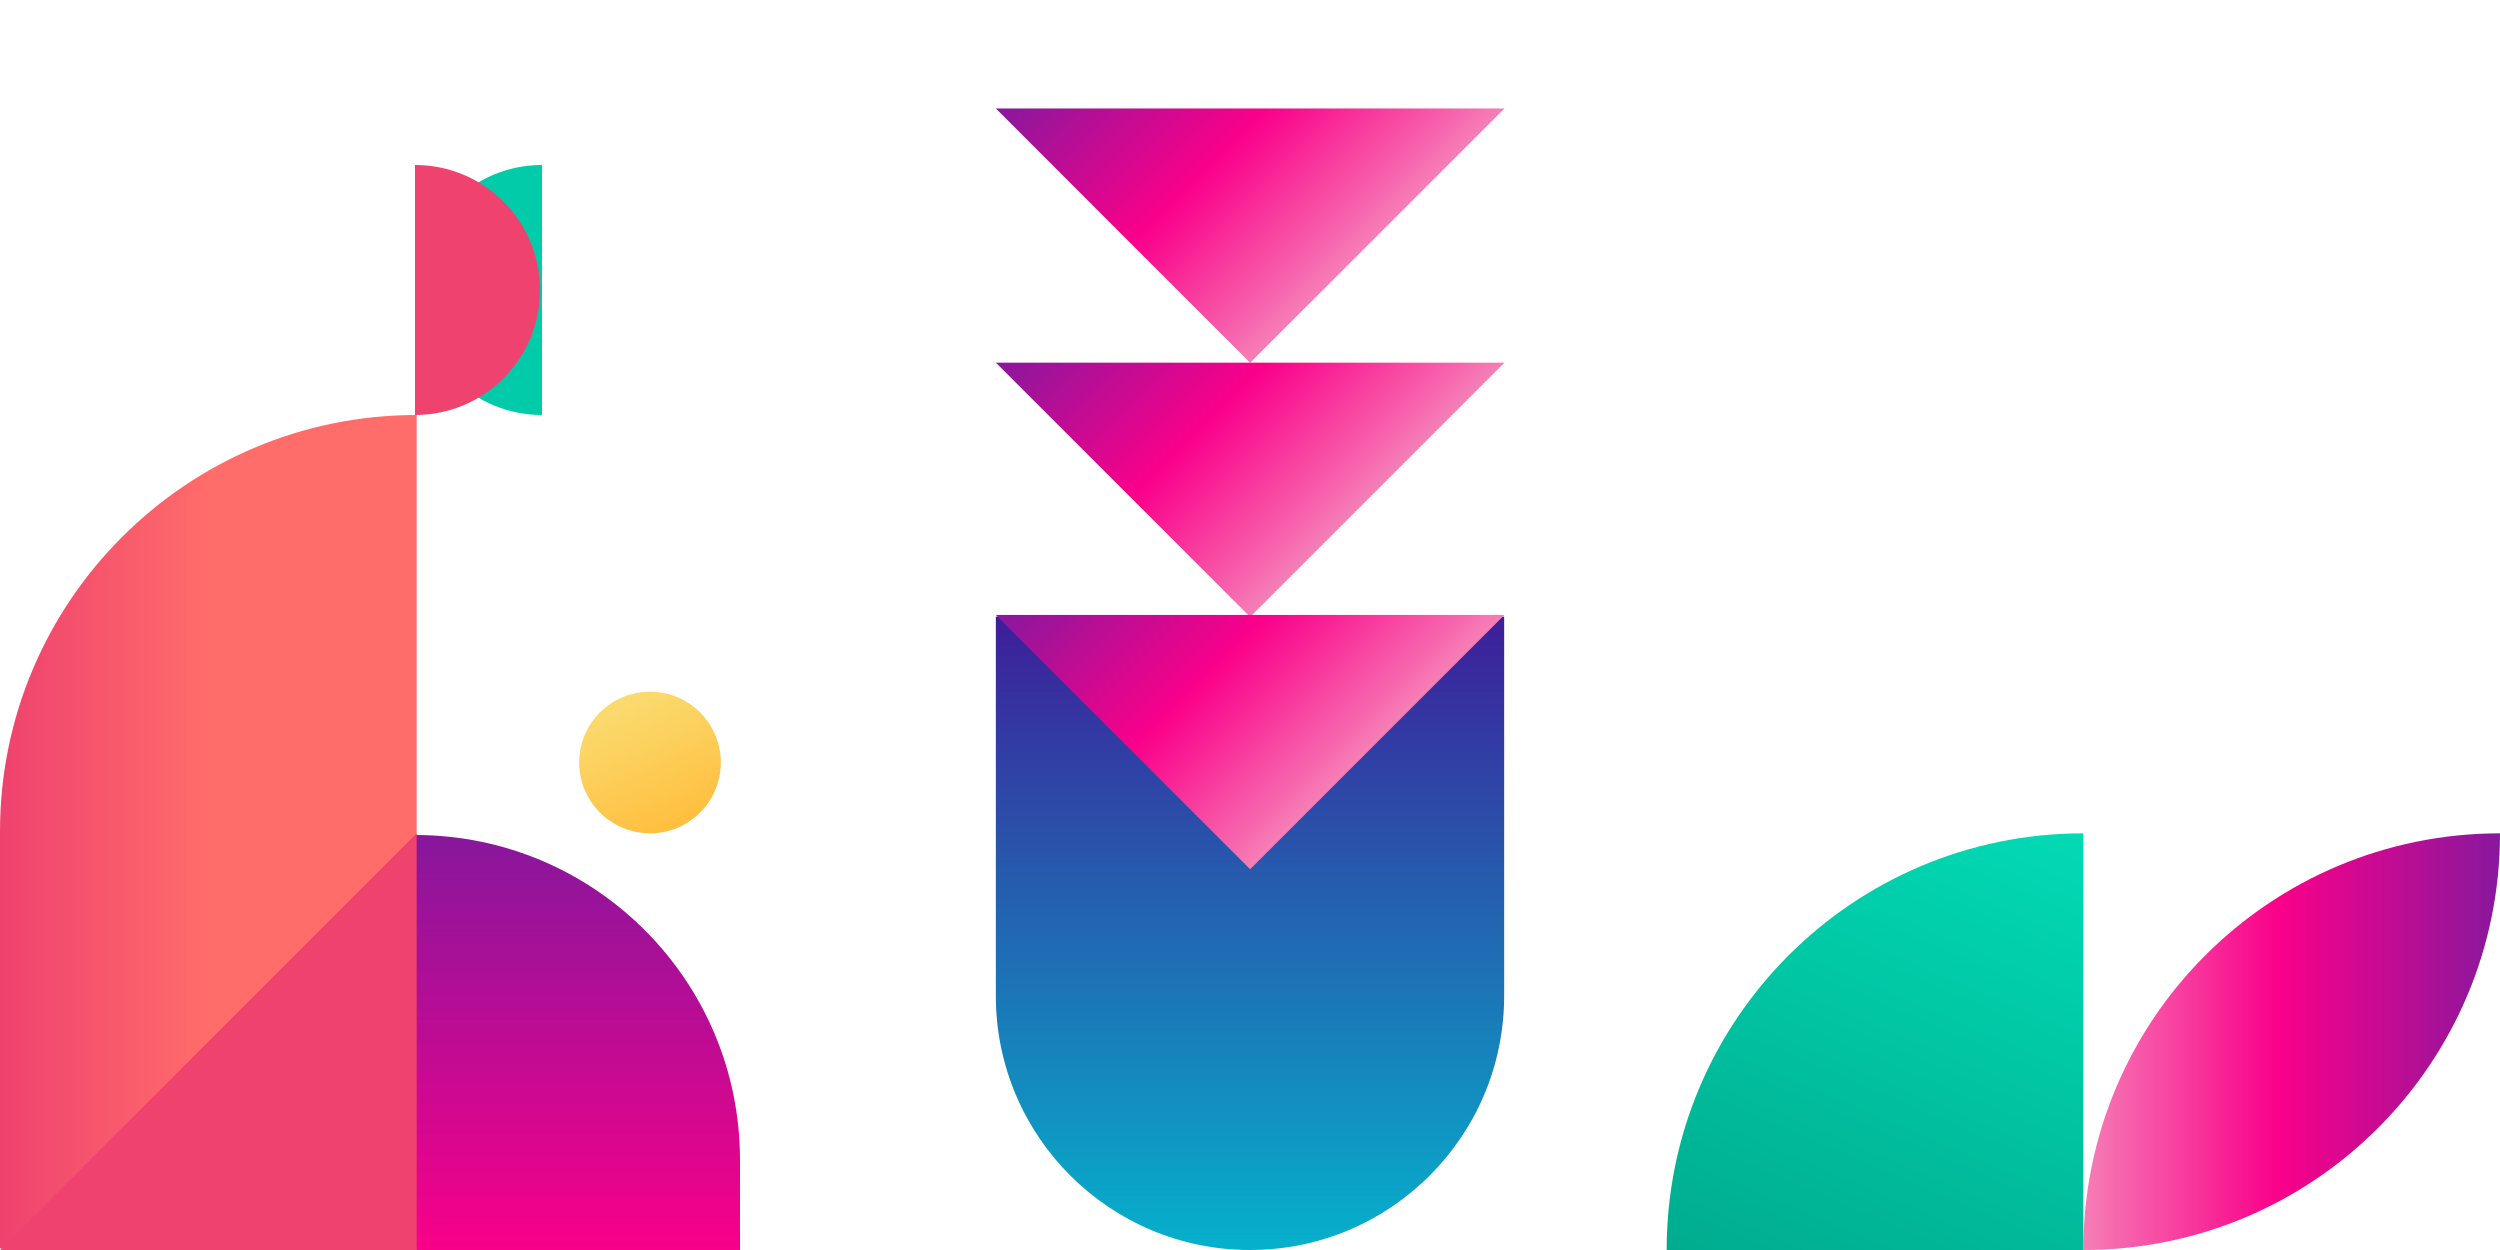 <svg xmlns="http://www.w3.org/2000/svg" viewBox="0 0 1000 500" width="1000" height="500" preserveAspectRatio="xMidYMid meet" style="width: 100%; height: 100%; transform: translate3d(0px, 0px, 0px);"><defs><clipPath id="__lottie_element_3"><rect width="1000" height="500" x="0" y="0"></rect></clipPath><mask id="__lottie_element_7" mask-type="alpha"><g style="display: none;"><g><path fill="url(#__lottie_element_13)"></path></g></g></mask><linearGradient id="__lottie_element_13" spreadMethod="pad" gradientUnits="userSpaceOnUse"><stop></stop><stop></stop><stop></stop></linearGradient><clipPath id="__lottie_element_15"><path d="M0,0 L1000,0 L1000,500 L0,500z"></path></clipPath><filter id="__lottie_element_24" filterUnits="objectBoundingBox" x="0%" y="0%" width="100%" height="100%"><feComponentTransfer in="SourceGraphic"><feFuncA type="table" tableValues="1.0 0.0"></feFuncA></feComponentTransfer></filter><mask id="__lottie_element_23" mask-type="alpha"><g filter="url(#__lottie_element_24)"><rect width="1000" height="500" x="0" y="0" fill="#ffffff" opacity="0"></rect><g style="display: none;"><g><path fill="url(#__lottie_element_27)"></path><path stroke-linecap="butt" stroke-linejoin="miter" fill-opacity="0" stroke-miterlimit="4"></path></g></g></g></mask><linearGradient id="__lottie_element_27" spreadMethod="pad" gradientUnits="userSpaceOnUse"><stop></stop><stop></stop><stop></stop></linearGradient><clipPath id="__lottie_element_32"><path d="M0,0 L1000,0 L1000,500 L0,500z"></path></clipPath><filter id="__lottie_element_41" filterUnits="objectBoundingBox" x="0%" y="0%" width="100%" height="100%"><feComponentTransfer in="SourceGraphic"><feFuncA type="table" tableValues="1.0 0.0"></feFuncA></feComponentTransfer></filter><mask id="__lottie_element_40" mask-type="alpha"><g filter="url(#__lottie_element_41)"><rect width="1000" height="500" x="0" y="0" fill="#ffffff" opacity="0"></rect><g transform="matrix(1,0,0,1,500,250)" opacity="1" style="display: block;"><g opacity="1" transform="matrix(1,0,0,1,-307.375,-136)"><path fill="url(#__lottie_element_44)" fill-opacity="1" d=" M25.875,-57.25 C25.875,-57.25 25.875,57.25 25.875,57.25 C25.875,57.25 -25.875,57.25 -25.875,57.25 C-25.875,57.25 -25.875,-57.25 -25.875,-57.25 C-25.875,-57.25 25.875,-57.25 25.875,-57.25z"></path><path stroke-linecap="butt" stroke-linejoin="miter" fill-opacity="0" stroke-miterlimit="4" stroke="rgb(255,255,255)" stroke-opacity="1" stroke-width="0" d=" M25.875,-57.25 C25.875,-57.25 25.875,57.25 25.875,57.25 C25.875,57.25 -25.875,57.25 -25.875,57.25 C-25.875,57.25 -25.875,-57.25 -25.875,-57.25 C-25.875,-57.25 25.875,-57.25 25.875,-57.25z"></path></g></g></g></mask><linearGradient id="__lottie_element_44" spreadMethod="pad" gradientUnits="userSpaceOnUse" x1="0" y1="0" x2="100" y2="0"><stop offset="0%" stop-color="rgb(217,120,125)"></stop><stop offset="50%" stop-color="rgb(170,73,99)"></stop><stop offset="100%" stop-color="rgb(122,26,74)"></stop></linearGradient><linearGradient id="__lottie_element_51" spreadMethod="pad" gradientUnits="userSpaceOnUse" x1="-20.547" y1="-10.119" x2="14.167" y2="-8.095"><stop offset="0%" stop-color="rgb(249,226,124)"></stop><stop offset="50%" stop-color="rgb(252,209,94)"></stop><stop offset="100%" stop-color="rgb(255,191,63)"></stop></linearGradient><linearGradient id="__lottie_element_56" spreadMethod="pad" gradientUnits="userSpaceOnUse" x1="25.431" y1="0" x2="-25.431" y2="-50.863"><stop offset="0%" stop-color="rgb(245,126,182)"></stop><stop offset="4%" stop-color="rgb(246,116,178)"></stop><stop offset="7%" stop-color="rgb(246,105,175)"></stop><stop offset="21%" stop-color="rgb(248,68,161)"></stop><stop offset="35%" stop-color="rgb(249,30,148)"></stop><stop offset="41%" stop-color="rgb(249,15,143)"></stop><stop offset="47%" stop-color="rgb(250,0,138)"></stop><stop offset="74%" stop-color="rgb(193,12,147)"></stop><stop offset="100%" stop-color="rgb(135,24,157)"></stop></linearGradient><linearGradient id="__lottie_element_61" spreadMethod="pad" gradientUnits="userSpaceOnUse" x1="25.431" y1="0" x2="-25.431" y2="-50.863"><stop offset="0%" stop-color="rgb(245,126,182)"></stop><stop offset="4%" stop-color="rgb(246,116,178)"></stop><stop offset="7%" stop-color="rgb(246,105,175)"></stop><stop offset="21%" stop-color="rgb(248,68,161)"></stop><stop offset="35%" stop-color="rgb(249,30,148)"></stop><stop offset="41%" stop-color="rgb(249,15,143)"></stop><stop offset="47%" stop-color="rgb(250,0,138)"></stop><stop offset="74%" stop-color="rgb(193,12,147)"></stop><stop offset="100%" stop-color="rgb(135,24,157)"></stop></linearGradient><linearGradient id="__lottie_element_66" spreadMethod="pad" gradientUnits="userSpaceOnUse" x1="25.431" y1="0" x2="-25.431" y2="-50.863"><stop offset="0%" stop-color="rgb(245,126,182)"></stop><stop offset="4%" stop-color="rgb(246,116,178)"></stop><stop offset="7%" stop-color="rgb(246,105,175)"></stop><stop offset="21%" stop-color="rgb(248,68,161)"></stop><stop offset="35%" stop-color="rgb(249,30,148)"></stop><stop offset="41%" stop-color="rgb(249,15,143)"></stop><stop offset="47%" stop-color="rgb(250,0,138)"></stop><stop offset="74%" stop-color="rgb(193,12,147)"></stop><stop offset="100%" stop-color="rgb(135,24,157)"></stop></linearGradient><linearGradient id="__lottie_element_71" spreadMethod="pad" gradientUnits="userSpaceOnUse" x1="19.167" y1="63.333" x2="19.167" y2="-68.447"><stop offset="0%" stop-color="rgb(5,177,204)"></stop><stop offset="50%" stop-color="rgb(34,101,177)"></stop><stop offset="100%" stop-color="rgb(64,24,151)"></stop></linearGradient><linearGradient id="__lottie_element_76" spreadMethod="pad" gradientUnits="userSpaceOnUse" x1="24.167" y1="-55" x2="-21.667" y2="52.5"><stop offset="0%" stop-color="rgb(2,220,183)"></stop><stop offset="50%" stop-color="rgb(1,196,162)"></stop><stop offset="100%" stop-color="rgb(0,171,142)"></stop></linearGradient><mask id="__lottie_element_72" mask-type="alpha"><g transform="matrix(1,0,0,1,750,416.666)" opacity="1" style="display: block;"><g opacity="1" transform="matrix(2,0,0,2,0,0)"><path fill="url(#__lottie_element_79)" fill-opacity="1" d=" M-41.667,41.667 C-41.667,41.667 41.667,41.667 41.667,41.667 C41.667,41.667 41.667,-41.667 41.667,-41.667 C-4.386,-41.667 -41.667,-4.386 -41.667,41.667z"></path></g></g></mask><linearGradient id="__lottie_element_79" spreadMethod="pad" gradientUnits="userSpaceOnUse" x1="24.167" y1="-55" x2="-21.667" y2="52.5"><stop offset="0%" stop-color="rgb(2,220,183)"></stop><stop offset="50%" stop-color="rgb(1,196,162)"></stop><stop offset="100%" stop-color="rgb(0,171,142)"></stop></linearGradient><linearGradient id="__lottie_element_87" spreadMethod="pad" gradientUnits="userSpaceOnUse" x1="-41.667" y1="0" x2="41.667" y2="0"><stop offset="0%" stop-color="rgb(245,126,182)"></stop><stop offset="4%" stop-color="rgb(246,116,178)"></stop><stop offset="7%" stop-color="rgb(246,105,175)"></stop><stop offset="21%" stop-color="rgb(248,68,161)"></stop><stop offset="35%" stop-color="rgb(249,30,148)"></stop><stop offset="41%" stop-color="rgb(249,15,143)"></stop><stop offset="47%" stop-color="rgb(250,0,138)"></stop><stop offset="74%" stop-color="rgb(193,12,147)"></stop><stop offset="100%" stop-color="rgb(135,24,157)"></stop></linearGradient><linearGradient id="__lottie_element_94" spreadMethod="pad" gradientUnits="userSpaceOnUse" x1="-32.5" y1="-41.667" x2="-32.5" y2="41.667"><stop offset="0%" stop-color="rgb(135,23,156)"></stop><stop offset="50%" stop-color="rgb(192,11,147)"></stop><stop offset="100%" stop-color="rgb(249,0,137)"></stop></linearGradient><linearGradient id="__lottie_element_98" spreadMethod="pad" gradientUnits="userSpaceOnUse" x1="41.732" y1="0.034" x2="-41.647" y2="0.034"><stop offset="49%" stop-color="rgb(255,109,106)"></stop><stop offset="75%" stop-color="rgb(247,87,108)"></stop><stop offset="100%" stop-color="rgb(239,66,111)"></stop></linearGradient><linearGradient id="__lottie_element_102" spreadMethod="pad" gradientUnits="userSpaceOnUse" x1="-20.547" y1="-10.119" x2="14.167" y2="-8.095"><stop offset="0%" stop-color="rgb(249,226,124)"></stop><stop offset="50%" stop-color="rgb(252,209,94)"></stop><stop offset="100%" stop-color="rgb(255,191,63)"></stop></linearGradient></defs><g clip-path="url(#__lottie_element_3)"><g style="display: none;" transform="matrix(1,0,0,1,259.97,303.905)" opacity="1"><g opacity="1" transform="matrix(2,0,0,2,0,0)"><path fill="url(#__lottie_element_102)" fill-opacity="1" d=" M0,14.167 C-7.824,14.167 -14.167,7.824 -14.167,0 C-14.167,-7.824 -7.824,-14.167 0,-14.167 C7.824,-14.167 14.167,-7.824 14.167,0 C14.167,7.824 7.824,14.167 0,14.167z"></path></g></g><g transform="matrix(1,0,0,1,83.334,332.666)" opacity="1" style="display: block;"><g opacity="1" transform="matrix(2,0,0,2,0,0)"><path fill="url(#__lottie_element_98)" fill-opacity="1" d=" M41.667,83.333 C41.667,83.333 -41.667,83.333 -41.667,83.333 C-41.667,83.333 -41.667,-0.049 -41.667,-0.049 C-41.667,-45.982 -4.391,-83.333 41.667,-83.333 C41.667,-83.333 41.667,83.333 41.667,83.333z"></path></g></g><g transform="matrix(1,0,0,1,231,417.334)" opacity="1" style="display: block;"><g opacity="1" transform="matrix(2,0,0,2,0,0)"><path fill="url(#__lottie_element_94)" fill-opacity="1" d=" M32.5,23.333 C32.5,-12.566 3.399,-41.667 -32.5,-41.667 C-32.5,-41.667 -32.5,41.667 -32.5,41.667 C-32.5,41.667 32.5,41.667 32.5,41.667 C32.5,41.667 32.5,23.333 32.5,23.333z"></path></g></g><g transform="matrix(1,0,0,1,83.333,416.666)" opacity="1" style="display: block;"><g opacity="1" transform="matrix(2,0,0,2,0,0)"><path fill="rgb(239,66,111)" fill-opacity="1" d=" M41.667,41.667 C41.667,41.667 -41.667,41.667 -41.667,41.667 C-41.667,41.667 41.667,-41.667 41.667,-41.667 C41.667,-41.667 41.667,41.667 41.667,41.667z"></path></g></g><g transform="matrix(1,0,0,1,916.666,416.666)" opacity="1" style="display: block;"><g opacity="1" transform="matrix(2,0,0,2,0,0)"><path fill="url(#__lottie_element_87)" fill-opacity="1" d=" M-41.667,41.667 C-41.667,-4.386 -4.386,-41.667 41.667,-41.667 C41.667,4.386 4.386,41.667 -41.667,41.667z"></path></g></g><g transform="matrix(1,0,0,1,750,416.666)" opacity="1" style="display: block;"><g opacity="1" transform="matrix(2,0,0,2,0,0)"><path fill="url(#__lottie_element_76)" fill-opacity="1" d=" M-41.667,41.667 C-41.667,41.667 41.667,41.667 41.667,41.667 C41.667,41.667 41.667,-41.667 41.667,-41.667 C-4.386,-41.667 -41.667,-4.386 -41.667,41.667z"></path></g></g><g mask="url(#__lottie_element_72)" style="display: block;"><g transform="matrix(-0.855,-0.518,0.518,-0.855,261.636,314.646)" opacity="1"><g opacity="1" transform="matrix(2,0,0,2,0,0)"><path fill="rgb(59,36,155)" fill-opacity="1" d=" M0,14.167 C-7.824,14.167 -14.167,7.824 -14.167,0 C-14.167,-7.824 -7.824,-14.167 0,-14.167 C7.824,-14.167 14.167,-7.824 14.167,0 C14.167,7.824 7.824,14.167 0,14.167z"></path></g></g></g><g transform="matrix(1,0,0,1,500,373.333)" opacity="1" style="display: block;"><g opacity="1" transform="matrix(2,0,0,2,0,0)"><path fill="url(#__lottie_element_71)" fill-opacity="1" d=" M-50.833,-63.333 C-50.833,-63.333 50.833,-63.333 50.833,-63.333 C50.833,-63.333 50.833,12.5 50.833,12.5 C50.833,40.574 28.074,63.333 0,63.333 C-28.074,63.333 -50.833,40.574 -50.833,12.5 C-50.833,12.5 -50.833,-63.333 -50.833,-63.333z"></path></g></g><g transform="matrix(1,0,0,1,500.058,94.254)" opacity="1" style="display: block;"><g opacity="1" transform="matrix(2,0,0,2,0,0)"><path fill="url(#__lottie_element_66)" fill-opacity="1" d=" M-50.863,-25.431 C-50.863,-25.431 0,25.431 0,25.431 C0,25.431 50.863,-25.431 50.863,-25.431 C50.863,-25.431 -50.863,-25.431 -50.863,-25.431z"></path></g></g><g transform="matrix(1,0,0,1,500.058,195.92)" opacity="1" style="display: block;"><g opacity="1" transform="matrix(2,0,0,2,0,0)"><path fill="url(#__lottie_element_61)" fill-opacity="1" d=" M-50.863,-25.431 C-50.863,-25.431 0,25.431 0,25.431 C0,25.431 50.863,-25.431 50.863,-25.431 C50.863,-25.431 -50.863,-25.431 -50.863,-25.431z"></path></g></g><g transform="matrix(1,0,0,1,500.058,296.837)" opacity="1" style="display: block;"><g opacity="1" transform="matrix(2,0,0,2,0,0)"><path fill="url(#__lottie_element_56)" fill-opacity="1" d=" M-50.863,-25.431 C-50.863,-25.431 0,25.431 0,25.431 C0,25.431 50.863,-25.431 50.863,-25.431 C50.863,-25.431 -50.863,-25.431 -50.863,-25.431z"></path></g></g><g transform="matrix(-0.855,-0.518,0.518,-0.855,260,305)" opacity="1" style="display: block;"><g opacity="1" transform="matrix(-1.711,-1.036,1.036,-1.711,0,0)"><path fill="url(#__lottie_element_51)" fill-opacity="1" d=" M0,14.167 C-7.824,14.167 -14.167,7.824 -14.167,0 C-14.167,-7.824 -7.824,-14.167 0,-14.167 C7.824,-14.167 14.167,-7.824 14.167,0 C14.167,7.824 7.824,14.167 0,14.167z"></path></g></g><g clip-path="url(#__lottie_element_32)" transform="matrix(1,0,0,1,0,0)" opacity="1" style="display: block;"><g mask="url(#__lottie_element_40)" style="display: block;"><g transform="matrix(-1,0,0,-1,191.8,116)" opacity="1"><g opacity="1" transform="matrix(2,0,0,2,0,0)"><path fill="rgb(1,203,169)" fill-opacity="1" d=" M-12.5,-25 C-12.5,-25 -12.5,25 -12.5,25 C1.316,25 12.5,13.816 12.5,0 C12.5,-13.816 1.316,-25 -12.5,-25z"></path></g></g></g><g transform="matrix(1,0,0,1,191,116)" opacity="1" style="display: block;"><g opacity="1" transform="matrix(2,0,0,2,0,0)"><path fill="rgb(239,66,111)" fill-opacity="1" d=" M-12.5,-25 C-12.5,-25 -12.5,25 -12.5,25 C1.316,25 12.5,13.816 12.5,0 C12.5,-13.816 1.316,-25 -12.5,-25z"></path></g></g></g><g mask="url(#__lottie_element_7)" style="display: none;"><g clip-path="url(#__lottie_element_15)"><g mask="url(#__lottie_element_23)" style="display: none;"><g><g><path></path></g></g></g><g style="display: none;"><g><path></path></g></g></g></g><g style="display: none;" transform="matrix(0.98,-0.023,0.023,0.98,189.331,116.407)" opacity="1"><g opacity="1" transform="matrix(2,0,0,2,0,0)"><path fill="rgb(239,66,111)" fill-opacity="1" d=" M-12.5,-25 C-12.5,-25 -12.5,25 -12.5,25 C1.316,25 12.5,13.816 12.5,0 C12.5,-13.816 1.316,-25 -12.5,-25z"></path></g></g></g></svg>